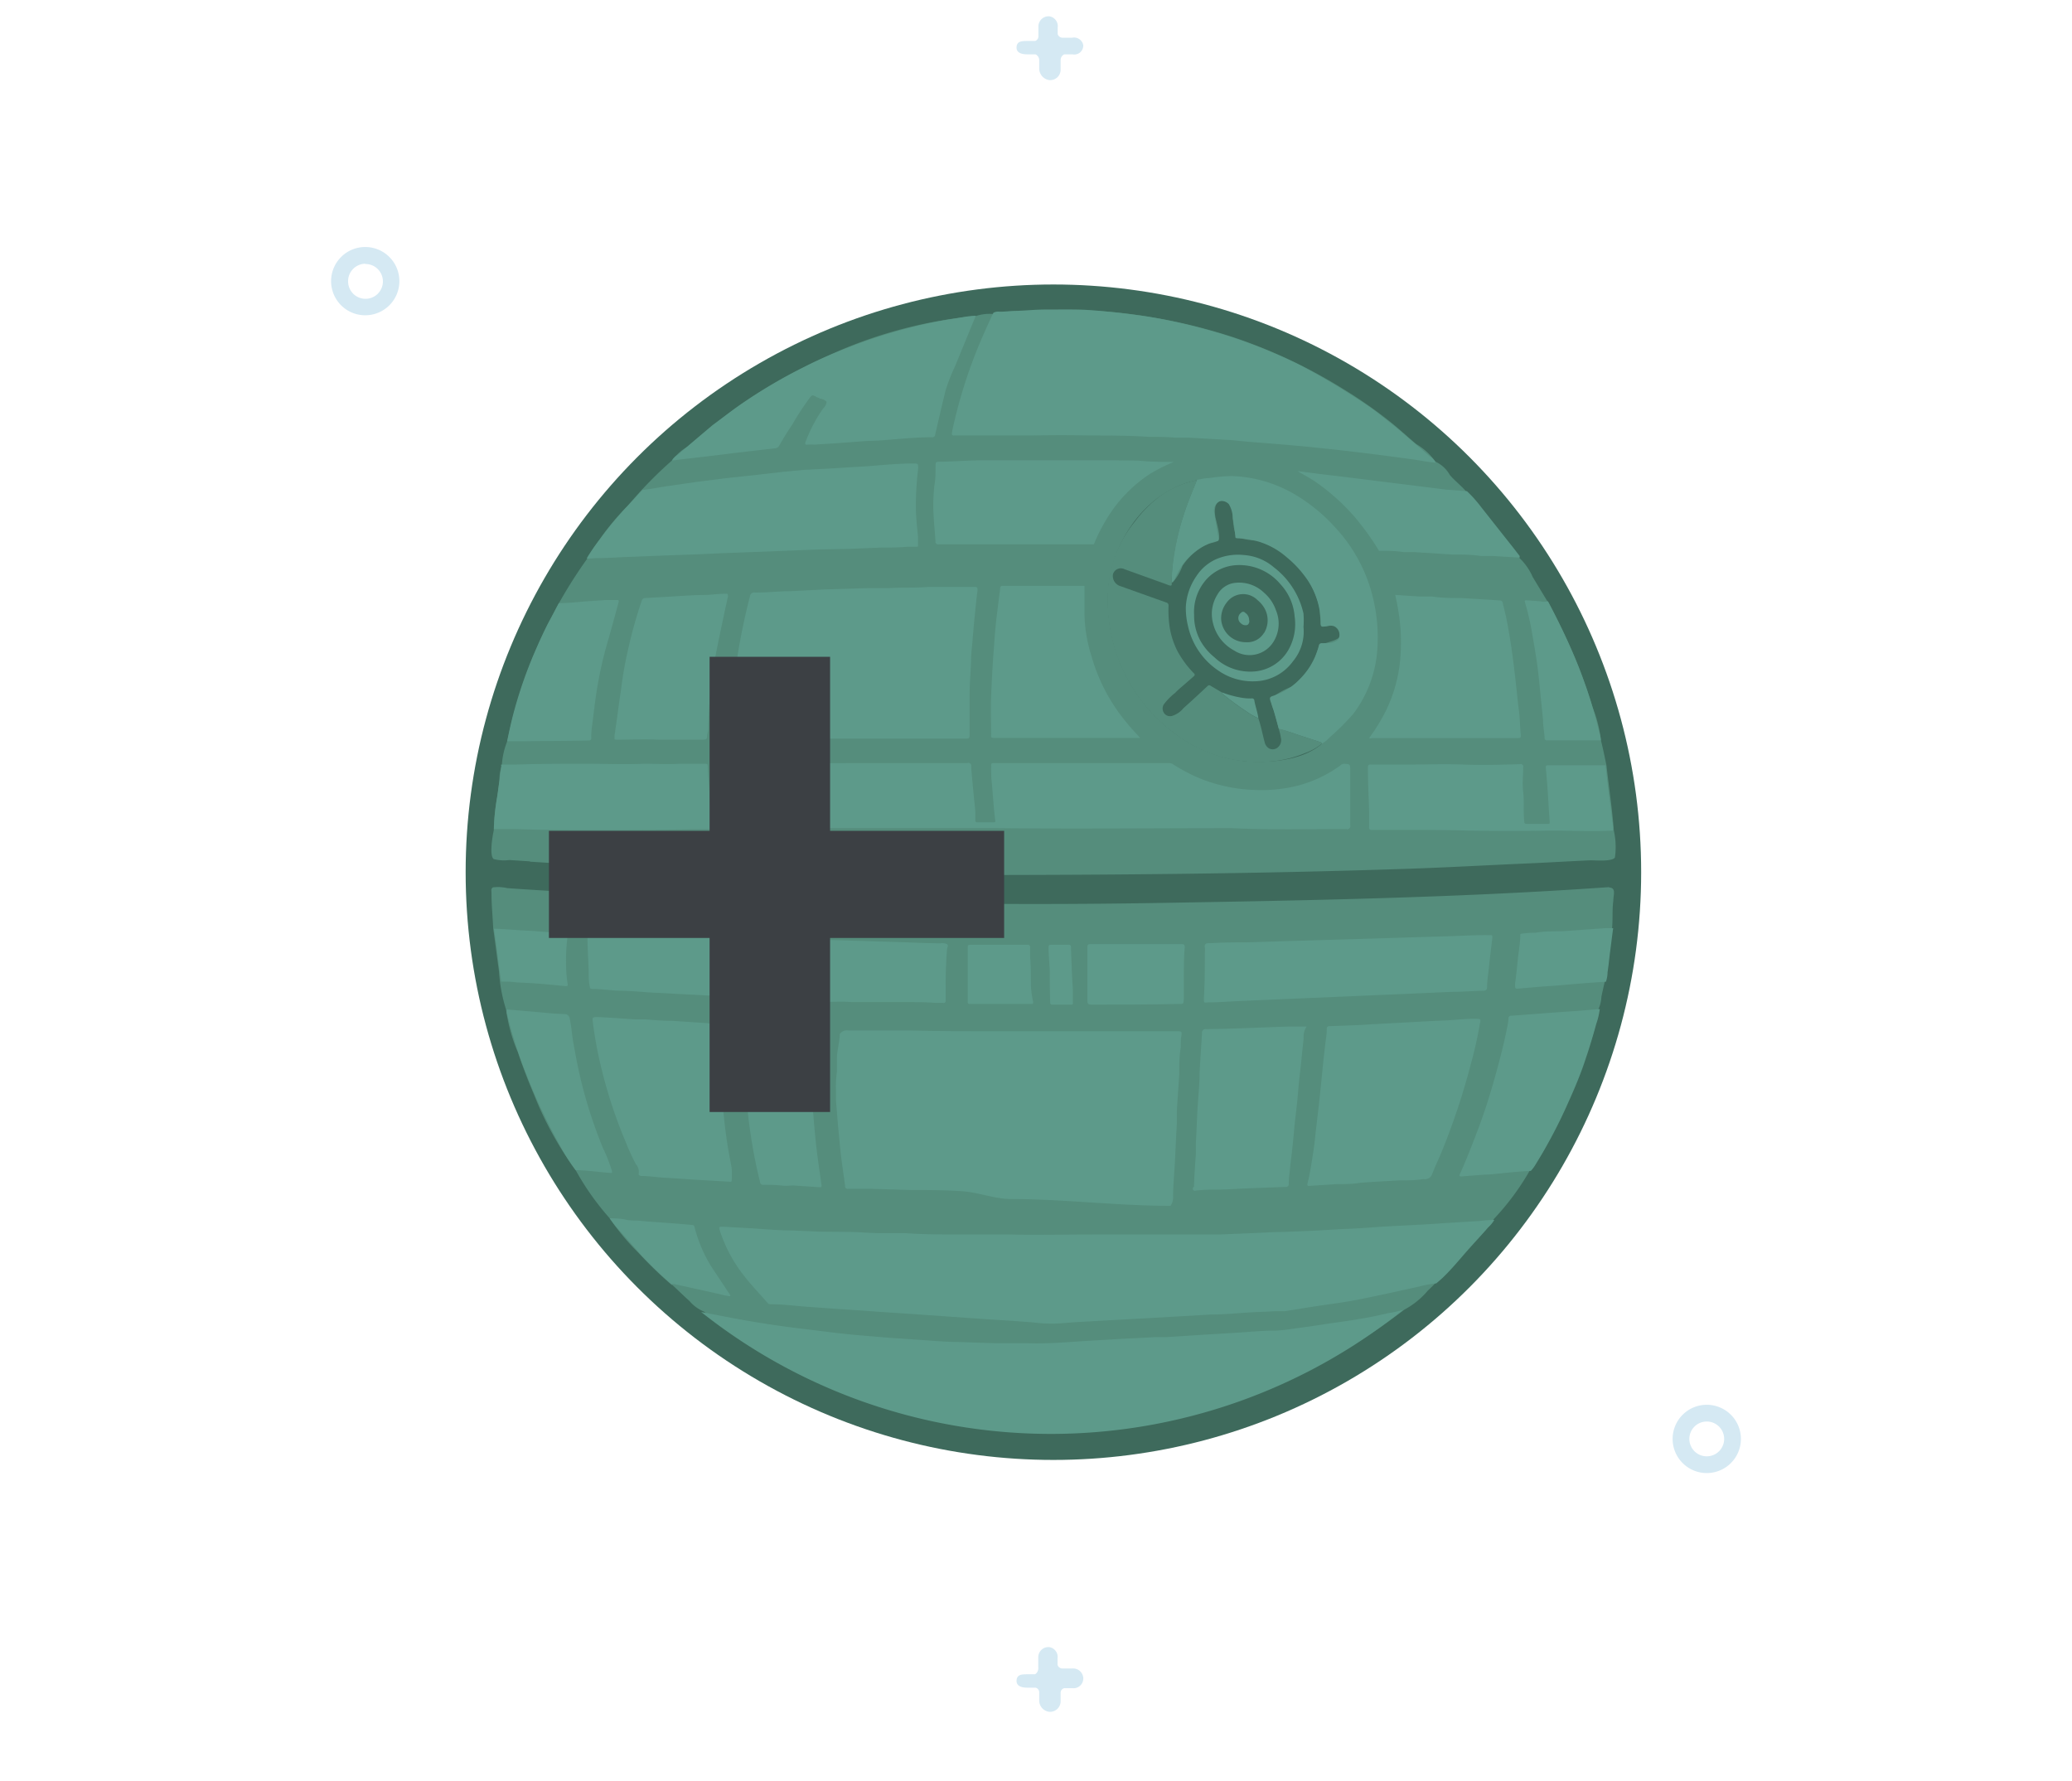 <svg xmlns="http://www.w3.org/2000/svg" viewBox="0 0 154.76 133.06"><defs><style>.a{fill:#3e6a5c;}.b{fill:#558d7c;}.c{fill:#596070;}.d{fill:#5d9a8a;}.e{fill:#d5e9f3;}.f{fill:#3c4044;}</style></defs><title>All-icons</title><circle class="a" cx="78.68" cy="65.15" r="43.9"/><path class="b" d="M120.24,66.26c-11.29.8-22.62,1-33.93,1.19S63.44,67.46,52,67c-3.09-.13-6.18-0.27-9.28-0.38-1.61-.06-3.21-0.17-4.82-0.28a3.17,3.17,0,0,0-1.08-.06c-0.17.11-.11,0.23-0.11,0.44,0,0.88.09,1.76,0.13,2.64,0.15,1.06.28,2.13,0.43,3.19a11.84,11.84,0,0,0,.53,2.86,12.18,12.18,0,0,0,.88,3.19q0.54,1.61,1.21,3.17A25.15,25.15,0,0,0,43,87.41,19.75,19.75,0,0,0,45.54,91a16.83,16.83,0,0,0,2.15,2.58,29.86,29.86,0,0,0,2.46,2.38l0,0L50.24,96h0c0.42,0.39.83,0.8,1.26,1.18a2.79,2.79,0,0,0,1.06.78,46.71,46.71,0,0,0,19.66,8.49,39.61,39.61,0,0,0,21.68-2.4,45.29,45.29,0,0,0,11-6.23,5.9,5.9,0,0,0,1.73-1.4h0c0.21-.2.42-0.4,0.62-0.62h0l0,0a23.31,23.31,0,0,0,2.17-2.27l1.1-1.23a5.35,5.35,0,0,0,1.05-1.24,18.84,18.84,0,0,0,2.67-3.59h0a10.69,10.69,0,0,0,1.6-2.63c0.54-1,1-2.05,1.48-3.11s0.85-2.09,1.2-3.16a13.59,13.59,0,0,0,.87-3.19,2.48,2.48,0,0,0,.22-0.93c0.08-.37.16-0.74,0.25-1.11a7.1,7.1,0,0,0,.29-2c0.08-.68.2-1.37,0.26-2.05s0-1.35.09-2c0-.47.25-1-0.36-1h0Z"/><path class="b" d="M39.56,64.36c10.69,0.7,21.46,1,32.17,1,11.09,0,22.16-.09,33.24-0.46,3.08-.1,6.16-0.28,9.24-0.41,1.53-.07,3.05-0.16,4.58-0.23,0.37,0,1.63.11,1.83-.21a5.5,5.5,0,0,0-.08-2c-0.12-1.63-.37-3.25-0.55-4.87-0.13-.62-0.25-1.24-0.41-1.85a9.47,9.47,0,0,0-.63-2.5q-0.41-1.35-.91-2.66A42.48,42.48,0,0,0,115.63,45l-1.15-1.9a4.36,4.36,0,0,0-1-1.43,4.18,4.18,0,0,0-.91-1.24l-1-1.26a19.59,19.59,0,0,0-2.06-2.46c-0.38-.44-0.84-0.79-1.22-1.23a2.37,2.37,0,0,0-1.08-1,4.57,4.57,0,0,0-1.43-1.31c-0.62-.52-1.21-1.07-1.84-1.58a34.48,34.48,0,0,0-3.56-2.5,39,39,0,0,0-8.23-3.89,42.07,42.07,0,0,0-8.75-1.86A35.24,35.24,0,0,0,79,23.19c-0.81,0-1.61.09-2.42,0.11l-1.26.05a2.41,2.41,0,0,0-1.07.11,3.27,3.27,0,0,0-1.34.14,33.83,33.83,0,0,0-12.2,3.52,38,38,0,0,0-5.45,3.16c-0.94.65-1.83,1.35-2.71,2.09l-1.21,1a3.64,3.64,0,0,0-1.12,1,30.86,30.86,0,0,0-3.33,3.41,19,19,0,0,0-3,3.91,36,36,0,0,0-6,13.67,5.72,5.72,0,0,0-.41,1.85,2.62,2.62,0,0,0-.17,1.06c-0.06.46-.12,0.93-0.19,1.39a15.44,15.44,0,0,0-.24,2.37c-0.09.38-.35,1.91,0,2.14a3.12,3.12,0,0,0,1.17.07l1.56,0.1h0ZM82.78,44c0.28-3.65,2.92-7.42,6.66-8.14,0.3,0,.6-0.1.9-0.13-0.3,0-.6.08-0.9,0.13-1,2.39-2,5.05-1.88,7.68a3.84,3.84,0,0,0,.76-1.27A4.75,4.75,0,0,1,89.57,41a4.23,4.23,0,0,1,.81-0.42,2,2,0,0,0,.62-0.2c0.22-.25-0.18-1.5-0.23-1.81s-0.11-1.16.53-1.19a1,1,0,0,1,.78,1.08,5.5,5.5,0,0,0,.25,1.65,6.05,6.05,0,0,0,1.62.28,6.83,6.83,0,0,1,4.64,5.18,2.81,2.81,0,0,0,.18,1.16c0.29,0.23.77-.24,1.14,0.13,1,1-1.12,1.07-1.36,1.39a6.17,6.17,0,0,0-.33.93,5.37,5.37,0,0,1-.42.73,5.65,5.65,0,0,1-1.3,1.37,6.56,6.56,0,0,0-1.59.89,2.48,2.48,0,0,0,.24.91l0.37,1.36c0.35,0.09,3.22.82,3.22,1.11C97.3,56.83,94.79,57,93,56.86a10.42,10.42,0,0,1-5.29-2.11A12.36,12.36,0,0,1,82.78,44h0Z"/><path class="c" d="M107.29,95.84l0,0Z"/><path class="c" d="M50.15,95.93l0,0Z"/><path class="b" d="M95.51,54.43c0.49,0.12,1,.3,1.44.46l1.64,0.53c0.06,0,.14,0,0.15.12a4.34,4.34,0,0,1-1.29.72,8.41,8.41,0,0,1-2.59.62,10.19,10.19,0,0,1-7.17-2.12,12.51,12.51,0,0,1-2.94-3.12,12.4,12.4,0,0,1-2-7.66,9,9,0,0,1,2-5,9.42,9.42,0,0,1,2-2,7.09,7.09,0,0,1,2.66-1.12c-0.35.87-.72,1.73-1,2.63a19.47,19.47,0,0,0-.76,3.35,10.87,10.87,0,0,0-.13,1.7c0,0.19,0,.24-0.23.17-0.43-.17-0.86-0.31-1.29-0.47l-2-.72a0.61,0.61,0,0,0-.87.37,0.79,0.79,0,0,0,.55.89L87.1,45a0.22,0.22,0,0,1,.18.24,8.5,8.5,0,0,0,.09,1.65,6.05,6.05,0,0,0,.6,1.79,7.48,7.48,0,0,0,1.2,1.61,0.13,0.13,0,0,1,0,.22L88.61,51c-0.28.25-.58,0.48-0.83,0.75a4.49,4.49,0,0,0-.85.86,0.59,0.59,0,0,0,.06.71,0.55,0.55,0,0,0,.6.14,1.77,1.77,0,0,0,.81-0.57c0.61-.54,1.21-1.1,1.81-1.66a0.16,0.16,0,0,1,.22,0l0.85,0.5a0.19,0.19,0,0,0,.09.15,20.85,20.85,0,0,0,1.73,1.27,5.31,5.31,0,0,0,.89.51c0.2,0.57.3,1.16,0.46,1.74a0.74,0.74,0,0,0,.33.5,0.59,0.59,0,0,0,.71-0.12,0.7,0.7,0,0,0,.18-0.67C95.64,54.87,95.57,54.65,95.51,54.43Z"/><path class="d" d="M93,45.77a0.19,0.19,0,0,0-.3,0,0.49,0.49,0,0,0,0,.8,0.47,0.47,0,0,0,.47.11,0.32,0.32,0,0,0,.13-0.36A0.65,0.65,0,0,0,93,45.77Z"/><path class="d" d="M93.48,52.17a4,4,0,0,1-.84-0.07,7.62,7.62,0,0,1-1.36-.38,0.19,0.19,0,0,0,.09.15,20.85,20.85,0,0,0,1.73,1.27,5.31,5.31,0,0,0,.89.51c-0.06-.45-0.22-0.87-0.3-1.31A0.17,0.17,0,0,0,93.48,52.17Z"/><path class="d" d="M96.57,49.4a3.48,3.48,0,0,0,.79-2.57,7,7,0,0,0,0-1,6,6,0,0,0-2.22-3.46,3.84,3.84,0,0,0-2.21-.91,4.12,4.12,0,0,0-2.12.32,3.42,3.42,0,0,0-1.46,1.27,4.44,4.44,0,0,0-.78,2.29,5.58,5.58,0,0,0,.16,1.41A5.41,5.41,0,0,0,91,50.09a4.47,4.47,0,0,0,2.7.8A3.61,3.61,0,0,0,96.57,49.4Zm-2.82.75a3.87,3.87,0,0,1-3.05-1.06,4.29,4.29,0,0,1-1-1.16,3.89,3.89,0,0,1-.51-2,3.64,3.64,0,0,1,.67-2.34,3.26,3.26,0,0,1,2.58-1.38,4,4,0,0,1,3.2,1.43,4,4,0,0,1,1.06,2.43,3.9,3.9,0,0,1-.39,2.33A3.23,3.23,0,0,1,93.75,50.15Z"/><path class="d" d="M94.41,44.27a2.68,2.68,0,0,0-2.11-.74,1.74,1.74,0,0,0-1.38.9,2.71,2.71,0,0,0-.33,2.07,3.15,3.15,0,0,0,1.59,2.09,2.1,2.1,0,0,0,2.93-.64,2.56,2.56,0,0,0,.19-2.37A3,3,0,0,0,94.41,44.27Zm0,3a1.45,1.45,0,0,1-1.35.7,1.84,1.84,0,0,1-1.85-1.71A1.89,1.89,0,0,1,91.63,45a1.51,1.51,0,0,1,2.3-.17,2.14,2.14,0,0,1,.47.53A1.82,1.82,0,0,1,94.41,47.29Z"/><path class="d" d="M104,36.07l-1.61-.2-2.09-.26-1.68-.2-1.7-.22c0.48,0.3,1,.55,1.45.88a15.88,15.88,0,0,1,2.87,2.61A20.06,20.06,0,0,1,103,41.14c0.61,0,1.22,0,1.83.1,0.27,0,.53,0,0.8,0l2.81,0.18c0.72,0,1.45,0,2.17.11l0.89,0,2,0.12a0.36,0.36,0,0,0,0-.13l-0.87-1.11-2-2.53a9.43,9.43,0,0,0-1.06-1.19L108,36.57l-2-.25Z"/><path class="d" d="M107.76,91.37c-0.77.06-1.54,0.1-2.31,0.14s-1.69.08-2.54,0.14-1.52.11-2.29,0.14-1.69.1-2.54,0.14l-2.2.09c-0.79,0-1.57.06-2.36,0.09l-2.43.1c-0.66,0-1.32,0-2,0s-1.25,0-1.88,0-1.16,0-1.74,0c-1.29,0-2.57,0-3.86,0-2.07,0-4.14.05-6.21,0-1.24,0-2.48,0-3.72,0s-2.71,0-4.06-.1c-0.63,0-1.25,0-1.88,0s-1.45-.07-2.18-0.09L61.27,92l-2.11-.09c-0.9,0-1.8-.08-2.7-0.14s-1.63-.09-2.45-0.14c-0.31,0-.33,0-0.24.3a10.77,10.77,0,0,0,1.73,3.27c0.57,0.75,1.23,1.43,1.84,2.13a0.26,0.26,0,0,0,.2.09c0.88,0,1.75.11,2.63,0.18l1.94,0.14c1.1,0.08,2.21.14,3.31,0.23L68,98.14l2.7,0.19,2.56,0.18c1,0.07,2,.12,3,0.2l0.82,0.06a12.49,12.49,0,0,0,1.51.1c0.64,0,1.28-.09,1.92-0.12L83,98.61l2.56-.14L88,98.33l2.43-.14c0.87,0,1.74-.08,2.61-0.14s1.45-.06,2.18-0.11c0.25,0,.51,0,0.75,0l1.92-.31c1.14-.18,2.28-0.31,3.41-0.53,1.57-.3,3.13-0.66,4.7-1a7.48,7.48,0,0,1,1.28-.24h0l0,0c0.18-.16.36-0.3,0.53-0.47,0.62-.6,1.17-1.27,1.74-1.92s1.08-1.18,1.6-1.79a2.15,2.15,0,0,0,.46-0.56,10.3,10.3,0,0,0-1.07.08Z"/><path class="d" d="M71.35,32.53c1.92,0,3.85,0,5.77,0q2.17-.05,4.34,0c1.44,0,2.88,0,4.32.1,0.67,0,1.35,0,2,.06l1,0,3.13,0.18L93.27,33l2.87,0.23,1.62,0.15,2.12,0.22,1.77,0.21,1.61,0.2,2.24,0.3c0.58,0.08,1.16.21,1.74,0.25a1.25,1.25,0,0,0-.5-0.51c-0.61-.55-1.24-1.06-1.85-1.6s-1.22-1-1.86-1.51-1.55-1.09-2.35-1.6q-1.68-1.06-3.45-2c-0.88-.45-1.79-0.85-2.71-1.23a38.34,38.34,0,0,0-4.43-1.5,40,40,0,0,0-4.63-1q-1.45-.21-2.9-0.35c-0.73-.07-1.46-0.13-2.19-0.14s-1.51,0-2.27,0-1.46.08-2.2,0.1c-0.42,0-.84.07-1.26,0.06a0.77,0.77,0,0,0-.44.08c-0.35.73-.68,1.47-1,2.22a37.22,37.22,0,0,0-2.07,6.57C71.07,32.53,71.08,32.53,71.35,32.53Z"/><path class="d" d="M44.55,41.69c0.78,0,1.56-.06,2.34-0.09l2.31-.09,2.45-.09L54,41.32l2.38-.09,2.27-.09,2.54-.1L63.38,41l2.47-.1c0.63,0,1.27,0,1.9-.06l0.69,0c0.05,0,.13,0,0.13-0.08s0-.4,0-0.6c-0.06-.74-0.16-1.47-0.16-2.21a21.7,21.7,0,0,1,.17-2.95c0-.35,0-0.38-0.33-0.38-1,0-2.09.09-3.13,0.18-0.78.06-1.55,0.09-2.33,0.15l-0.87.05L60,35.1l-1.57.15-1.91.22-2.23.24L52,36l-2.35.34c-0.56.09-1.11,0.2-1.67,0.26-0.28.29-.54,0.6-0.82,0.89a25,25,0,0,0-2.34,2.78,12.23,12.23,0,0,0-1,1.44C44.08,41.74,44.31,41.69,44.55,41.69Z"/><path class="d" d="M52.89,34.08L55,33.82l2.84-.33a0.41,0.41,0,0,0,.36-0.2c0.31-.55.64-1.08,1-1.62a20.85,20.85,0,0,1,1.24-1.9c0.22-.29.23-0.29,0.56-0.11l0.27,0.12a0.78,0.78,0,0,1,.47.23,0.78,0.78,0,0,1-.25.49A11.06,11.06,0,0,0,60.17,33c-0.07.19,0,.24,0.17,0.21a3.27,3.27,0,0,1,.5,0l1.6-.1,2.42-.18c0.58,0,1.16-.05,1.74-0.1,1-.08,2-0.17,3-0.17a0.21,0.21,0,0,0,.25-0.2c0.26-1.12.51-2.23,0.79-3.34a13.2,13.2,0,0,1,.68-1.73l1.56-3.8c-0.56,0-1.12.14-1.67,0.22a32,32,0,0,0-3.29.68,38.1,38.1,0,0,0-4.85,1.58c-1,.4-2,0.82-2.91,1.29a38.41,38.41,0,0,0-4.93,2.91c-0.67.47-1.34,1-2,1.48Q51.9,32.87,50.59,34a0.93,0.93,0,0,0-.4.4l0.63-.08Z"/><path class="d" d="M109.34,57.11c-1.42-.06-2.83,0-4.25,0-0.89,0-1.78,0-2.67,0-0.19,0-.25,0-0.25.24,0,1.07.06,2.14,0.09,3.21,0,0.41,0,.81,0,1.22a0.17,0.17,0,0,0,.2.21l2.2,0c1.68,0,3.36,0,5,.05q3.09,0.05,6.18,0c1.55,0,3.09.08,4.64,0,0-.24,0-0.48-0.06-0.73-0.05-.49-0.11-1-0.18-1.47s-0.12-.89-0.17-1.33-0.1-.9-0.15-1.35h-4.23c-0.18,0-.25,0-0.23.23q0.08,0.85.14,1.71c0.05,0.76.09,1.52,0.15,2.29,0,0.12,0,.15-0.12.15h-1.61a0.15,0.15,0,0,1-.17-0.17c-0.08-.73,0-1.47-0.08-2.2s0-1.24,0-1.86a0.19,0.19,0,0,0-.24-0.23C112.15,57.12,110.75,57.16,109.34,57.11Z"/><path class="d" d="M44.4,62c2.42,0,4.84,0,7.27-.06,0.41,0,.83,0,1.24,0,0.17,0,.23,0,0.22-0.22,0-.6-0.05-1.21-0.1-1.81C53,59,52.9,58.14,52.86,57.26c0-.16,0-0.21-0.21-0.21-0.63,0-1.27,0-1.91,0-0.88.05-1.76,0-2.64,0-1.43.06-2.86,0-4.3,0-1.76,0-3.52,0-5.29.06H37.44a0.16,0.16,0,0,0,0,.12c-0.09.73-.19,1.46-0.29,2.19a16.75,16.75,0,0,0-.26,2.51l1.68,0C40.48,62,42.44,62,44.4,62Z"/><path class="d" d="M115.81,75.65l-2.92.22a0.19,0.19,0,0,0-.22.21,3.21,3.21,0,0,1-.07.52c-0.24,1.25-.56,2.49-0.9,3.71-0.39,1.4-.82,2.78-1.34,4.14-0.41,1.08-.83,2.16-1.3,3.21-0.09.19-.06,0.23,0.15,0.21l1.64-.13c0.43,0,.87-0.06,1.3-0.1,0.73-.08,1.46-0.14,2.19-0.18a2.92,2.92,0,0,0,.41-0.57,37.12,37.12,0,0,0,2.35-4.46c0.51-1.13,1-2.28,1.37-3.45,0.29-.84.53-1.69,0.77-2.54a5.18,5.18,0,0,0,.25-1.07l-1.55.13Z"/><path class="d" d="M43.94,55.31a0.18,0.18,0,0,0,.22-0.22,5.86,5.86,0,0,1,.05-0.78c0.12-.88.21-1.77,0.35-2.65a29,29,0,0,1,.79-3.59c0.29-1,.56-2,0.83-3,0.07-.25.06-0.26-0.21-0.25l-0.75,0-1.48.1c-0.67.06-1.34,0.13-2,.13-0.25.48-.51,1-0.76,1.43-0.41.79-.77,1.6-1.12,2.41a32.85,32.85,0,0,0-1.53,4.48c-0.17.65-.31,1.32-0.45,2,0.41,0,.81,0,1.21,0C40.69,55.34,42.32,55.35,43.94,55.31Z"/><path class="d" d="M45.7,87.45a10.93,10.93,0,0,0-.65-1.66,35.41,35.41,0,0,1-1.7-5.27c-0.21-.9-0.38-1.8-0.54-2.71-0.1-.58-0.13-1.17-0.26-1.74a0.37,0.37,0,0,0-.41-0.32l-0.87-.05-1.87-.17-1.55-.13a1.23,1.23,0,0,0,0,.25A34.89,34.89,0,0,0,39,79.44C39.5,80.72,40,82,40.6,83.2c0.37,0.78.77,1.55,1.19,2.3A14.52,14.52,0,0,0,43,87.41c0.86,0,1.7.14,2.56,0.2C45.74,87.63,45.73,87.59,45.7,87.45Z"/><path class="d" d="M114.45,47.39c0.12,0.69.24,1.38,0.34,2.07s0.17,1.41.24,2.11,0.15,1.47.22,2.2c0,0.45.09,0.89,0.12,1.34a0.17,0.17,0,0,0,.21.19c0.23,0,.46,0,0.69,0,1.1,0,2.2,0,3.3,0a2.8,2.8,0,0,0-.13-0.65,34.38,34.38,0,0,0-1.19-3.94c-0.34-.95-0.73-1.88-1.15-2.8s-0.95-2-1.48-3a1.21,1.21,0,0,1-.6,0l-1-.07c-0.1,0-.16,0-0.12.14A20,20,0,0,1,114.45,47.39Z"/><path class="d" d="M116.68,69.56c-0.68,0-1.36,0-2,.11a6.77,6.77,0,0,0-1,.07c-0.08,0-.13,0-0.13.12,0,0.63-.13,1.24-0.19,1.87s-0.12,1.18-.2,1.77c0,0.35,0,.37.31,0.34l1.48-.13c0.67-.05,1.34-0.09,2-0.15q1.52-.14,3-0.23a2.3,2.3,0,0,0,.12-0.71c0.08-.53.13-1.07,0.2-1.6s0.14-1.13.22-1.69l-0.62,0Z"/><path class="d" d="M53.15,94.64a10.58,10.58,0,0,1-1.28-3,0.16,0.16,0,0,0-.17-0.14l-1-.09c-1-.08-2.07-0.14-3.1-0.24-0.29,0-.58,0-0.87-0.07S45.94,91,45.54,91a7.64,7.64,0,0,0,.81,1c0.47,0.56,1,1.11,1.45,1.65a28.14,28.14,0,0,0,2.35,2.27l0,0h0a1.29,1.29,0,0,1,.23,0l3.35,0.74a4.45,4.45,0,0,0,.82.16,0.38,0.38,0,0,0-.1-0.22Z"/><path class="d" d="M39.77,73.44c0.83,0.06,1.66.14,2.48,0.22,0.11,0,.18,0,0.15-0.15a9.66,9.66,0,0,1-.12-1.66,12.06,12.06,0,0,1,.13-2c0-.13,0-0.2-0.17-0.2a5.4,5.4,0,0,1-.62,0c-0.72,0-1.43-.1-2.15-0.13s-1.72-.12-2.58-0.15c0.06,0.39.11,0.78,0.17,1.17s0.13,1,.2,1.56,0.12,0.81.18,1.22c0.38,0,.76,0,1.14.06Z"/><path class="d" d="M62.44,81.44c0,0.25,0,.5,0,0.75,0.06,0.72.11,1.44,0.18,2.17s0.12,1.31.2,2,0.21,1.48.3,2.22a0.19,0.19,0,0,0,.22.22c0.59,0,1.18,0,1.77,0l3,0.09c1.25,0,2.51,0,3.76.09s2.37,0.56,3.56.58c4,0,8,.51,12,0.51h0a1.16,1.16,0,0,0,.19-0.72c0-.73.09-1.73,0.13-2.46,0.05-.94.09-2,0.15-2.95,0-.3,0-0.66,0-1,0.06-.88.12-1.8,0.18-2.68,0-.67,0-1.36.11-2,0-.3,0-0.61.05-0.9s0-.33-0.26-0.33c-2.14,0-4.28,0-6.41,0s-4.35,0-6.53,0c-2.62,0-4.57,0-7.19-.06H67c-2,0-2.66,0-3.66,0a0.62,0.62,0,0,0-.62.28c0,0.6-.21,1.21-0.21,1.81,0,0.34,0,.67,0,1C62.45,80.46,62.42,81,62.44,81.44Z"/><path class="d" d="M110,76.1c-0.62,0-1.41.1-2.2,0.13s-1.85.09-2.77,0.14l-2.61.14c-1,.07-2.08.1-3.11,0.14a0.18,0.18,0,0,0-.21.21c0,0.35-.06.7-0.1,1-0.07.64-.15,1.27-0.21,1.91s-0.13,1.32-.2,2-0.17,1.51-.26,2.27-0.14,1.38-.25,2.07-0.23,1.55-.43,2.32c0,0.13,0,.16.14,0.15l2-.13c0.6,0,1.21,0,1.81-.1,1-.08,1.94-0.12,2.9-0.18,0.61,0,1.22,0,1.83-.1a0.56,0.56,0,0,0,.62-0.32c0.18-.49.42-1,0.61-1.43a51.48,51.48,0,0,0,2.34-7,28.54,28.54,0,0,0,.63-2.84C110.62,76.1,110.63,76.1,110,76.1Z"/><path class="d" d="M63.6,74.85c0.66,0,1.33,0,2,0s1.27,0,1.9,0c0.79,0,1.59,0,2.39.06h0.55a0.15,0.15,0,0,0,.19-0.18c0-.37,0-0.73,0-1.1q0-1.34.1-2.68c0-.14.14-0.33,0-0.43a0.85,0.85,0,0,0-.45-0.06c-1,0-2.08-.06-3.12-0.09l-2.87-.09-3.12-.09-2.87-.09-3.1-.09L52.35,70l-3.07-.09-2.91-.09c-0.75,0-1.5-.05-2.25-0.06-0.2,0-.24.06-0.24,0.25,0,0.86.07,1.73,0.09,2.59,0,0.37,0,.75.09,1.12a0.14,0.14,0,0,0,.15.15c0.65,0,1.31.1,2,.13,0.82,0,1.65.09,2.47,0.14l2.68,0.14,2.42,0.13,2.58,0.14,2.59,0.14c1,0.06,2,.1,3,0.14C62.48,74.83,63,74.8,63.6,74.85Z"/><path class="d" d="M47.9,87.84c0.58,0,1.16.1,1.73,0.13s1.43,0.09,2.15.14l2.75,0.16c0.08,0,.12,0,0.12-0.08a6.43,6.43,0,0,0,0-.94c-0.08-.45-0.17-0.9-0.25-1.35-0.17-1-.29-2-0.38-3s-0.13-1.72-.16-2.58a29.29,29.29,0,0,1,0-3.25,2.5,2.5,0,0,1,0-.45c0-.14,0-0.14-0.14-0.15-0.31,0-.63,0-0.94-0.05l-2.6-.17c-0.66,0-1.31-.05-2-0.11l-0.8,0c-0.9-.06-1.8-0.13-2.7-0.17-0.45,0-.45,0-0.39.45v0a28.87,28.87,0,0,0,.54,3,36,36,0,0,0,1.87,5.8,17.92,17.92,0,0,0,.79,1.73,0.87,0.87,0,0,1,.21.76C47.72,87.78,47.78,87.83,47.9,87.84Z"/><path class="d" d="M111.07,73.79c0-.52.09-1,0.14-1.55,0.08-.74.17-1.48,0.26-2.22,0-.11,0-0.18-0.15-0.17s-0.24,0-.36,0c-1,0-2,.06-3,0.09l-3,.09-3,.09-3,.09-3,.09-2.91.09c-0.86,0-1.71,0-2.57.06H90.28c-0.19,0-.34.07-0.29,0.32a2.22,2.22,0,0,1,0,.45c0,1.12,0,2.23-.07,3.35,0,0.34,0,.34.32,0.3h0.11c0.69,0,1.37-.06,2.06-0.09l3.18-.14,2.15-.09,3.25-.14,2.08-.09,3.25-.14,2-.09c0.84,0,1.68-.07,2.52-0.09A0.22,0.22,0,0,0,111.07,73.79Z"/><path class="d" d="M89.31,88.93a12,12,0,0,1,1.51-.07c0.82,0,1.63-.07,2.45-0.1s1.82-.07,2.73-0.1a0.22,0.22,0,0,0,.26-0.26c0-.4.06-0.79,0.1-1.19s0.12-1,.17-1.48,0.1-1,.15-1.55,0.15-1.3.22-2,0.11-1.38.2-2.07c0.1-.84.17-1.68,0.27-2.52a1.43,1.43,0,0,1,.22-0.91l-1.42,0-2.77.1q-1.65.07-3.3,0.09a0.27,0.27,0,0,0-.32.31c-0.06,1-.13,1.95-0.18,2.92,0,0.78-.08,1.55-0.13,2.33-0.07,1-.09,2-0.15,2.93,0,0.29,0,.58,0,0.87-0.06.81-.12,1.61-0.14,2.42A0.14,0.14,0,0,0,89.31,88.93Z"/><path class="d" d="M60.54,77c0-.1,0-0.2-0.14-0.2s-0.58,0-.87-0.05l-1.17,0c-0.85-.06-1.71-0.1-2.56-0.13a0.16,0.16,0,0,0-.19.18c-0.05.59,0,1.18,0,1.77,0,1.08.05,2.15,0.13,3.23q0.1,1.38.3,2.75a37.92,37.92,0,0,0,.73,3.75,0.22,0.22,0,0,0,.25.2c0.44,0,.87,0,1.31.05s0.63,0,.94,0l1.94,0.13c0.12,0,.17,0,0.15-0.17-0.14-1-.28-1.91-0.39-2.88s-0.21-2.13-.28-3.19-0.1-2.27-.15-3.41C60.47,78.34,60.56,77.67,60.54,77Z"/><path class="d" d="M88.42,74.63s0,0,0-.07c0-.52,0-1,0-1.56,0-.74,0-1.48.07-2.23,0-.21-0.06-0.25-0.26-0.25-2.27,0-4.54,0-6.8,0-0.18,0-.21.07-0.21,0.23,0,0.67,0,1.33,0,2s0,1.3,0,2c0,0.23.06,0.29,0.29,0.29,2.17,0,4.34,0,6.5-.05C88.4,75,88.4,75,88.42,74.63Z"/><path class="d" d="M76.76,70.57H72.49c-0.13,0-.21,0-0.21.18q0,2,0,4.07a0.14,0.14,0,0,0,.17.17l1,0c1.18,0,2.36,0,3.54,0,0.14,0,.2,0,0.17-0.19A7.53,7.53,0,0,1,77,73.65c0-.73,0-1.45-0.06-2.18,0-.23,0-0.46,0-0.69A0.17,0.17,0,0,0,76.76,70.57Z"/><path class="d" d="M78.44,74.88a0.14,0.14,0,0,0,.16.16H80c0.1,0,.15,0,0.13-0.14,0-.35,0-0.7,0-1.05-0.07-1-.1-2.06-0.14-3.09a0.16,0.16,0,0,0-.2-0.19c-0.41,0-.81,0-1.22,0-0.19,0-.26,0-0.25.24,0,0.59.07,1.17,0.09,1.76Q78.4,73.73,78.44,74.88Z"/><path class="d" d="M100.56,61.93a0.23,0.23,0,0,0,.29-0.28c0-1.36,0-2.73,0-4.09,0-.48,0-0.48-0.48-0.51h0a0.5,0.5,0,0,0-.28.14,9.36,9.36,0,0,1-4,1.67A11.2,11.2,0,0,1,93.6,59a11.83,11.83,0,0,1-4.15-.93,12.63,12.63,0,0,1-1.86-1A0.51,0.51,0,0,0,87.37,57c-0.8,0-1.61,0-2.41,0-2.2,0-4.4,0-6.6,0l-4.11,0c-0.17,0-.23,0-0.22.22,0,0.45,0,.9.06,1.35,0.08,0.91.13,1.83,0.25,2.73,0,0.1,0,.12-0.12.12H73a0.12,0.12,0,0,1-.15-0.13c0-.14,0-0.29,0-0.43,0-.41-0.06-0.82-0.1-1.23-0.07-.79-0.16-1.58-0.21-2.37A0.22,0.22,0,0,0,72.24,57c-1,0-2,0-3,0-4.8,0-9.6,0-14.39.05-0.22,0-.27.07-0.26,0.28s0,0.7,0,1.05c0.06,0.83.07,1.66,0.11,2.5,0,0.24,0,.47,0,0.71a0.25,0.25,0,0,0,.3.27c6.51,0,13,0,19.52,0,5.83,0.06,11.67,0,17.5,0C94.93,62,97.75,61.92,100.56,61.93Z"/><path class="d" d="M66.44,43.93c-0.53,0-1.05,0-1.58,0l-3.3.1L59,44.16c-0.87,0-1.74.11-2.61,0.1a0.32,0.32,0,0,0-.38.3,47.74,47.74,0,0,0-1,4.93c-0.15,1.05-.27,2.1-0.34,3.16-0.05.74-.07,1.48-0.06,2.23,0,0.29,0,.29.3,0.29,4.74,0,9.49,0,14.23,0h1.43c0.54,0,1.07,0,1.61,0,0.2,0,.24-0.06.24-0.25,0-1,0-1.94,0-2.92s0.08-1.74.11-2.61c0-.48.06-1,0.1-1.44q0.08-1,.18-2c0.06-.61.12-1.23,0.2-1.84,0-.21,0-0.27-0.21-0.27-1.16,0-2.31,0-3.47,0C68.38,43.93,67.41,43.86,66.44,43.93Z"/><path class="d" d="M113.14,50.32c-0.13-1.1-.27-2.19-0.47-3.28a19.51,19.51,0,0,0-.42-1.94,0.23,0.23,0,0,0-.22-0.25l-2.9-.18c-0.71,0-1.42,0-2.13-.11l-0.92,0-1.87-.12L104.33,45a16.91,16.91,0,0,1,.29,2.15,15.11,15.11,0,0,1-.08,2.52,11.12,11.12,0,0,1-1,3.37,13.78,13.78,0,0,1-1.28,2.09,0.24,0.24,0,0,0,.2,0c1.41,0,2.82,0,4.23,0s2.66,0,4,0c0.9,0,1.79,0,2.69,0,0.18,0,.23-0.05.21-0.22-0.06-.58-0.06-1.17-0.13-1.76C113.35,52.33,113.26,51.32,113.14,50.32Z"/><path class="d" d="M74.26,55.12h10.9c-0.36-.4-0.73-0.78-1.06-1.2A13.47,13.47,0,0,1,81.52,49,11,11,0,0,1,81,45.76c0-.67,0-1.33,0-2H74.95c-0.16,0-.24,0-0.25.2s-0.06.48-.09,0.73c-0.09.74-.19,1.48-0.26,2.22s-0.1,1.38-.16,2.08c-0.07,1-.12,2-0.16,3s0,2,0,2.94C74,55.09,74.09,55.12,74.26,55.12Z"/><path class="d" d="M83.24,34.38c-1.07,0-2.14,0-3.22,0-1.5,0-3,0-4.5,0-0.67,0-1.33,0-2,0-1.09,0-2.19.09-3.28,0.11-0.35,0-.36,0-0.36.36s0,0.95-.09,1.42a13.87,13.87,0,0,0-.08,1.51c0,0.88.11,1.77,0.16,2.65a0.21,0.21,0,0,0,.26.23l1.93,0c3.21,0,6.42,0,9.64,0a13,13,0,0,1,1.11-2.14A10.4,10.4,0,0,1,86,35.33a13.86,13.86,0,0,1,1.68-.83c-0.87,0-1.74,0-2.61-.09C84.47,34.39,83.85,34.4,83.24,34.38Z"/><path class="d" d="M53.08,51.63a22.27,22.27,0,0,1,.29-2.27c0.31-1.6.65-3.2,1-4.8,0-.17,0-0.23-0.18-0.21-0.49,0-1,.07-1.46.09-1,0-2,.09-2.93.14l-1.6.09a0.26,0.26,0,0,0-.27.21q-0.6,1.76-1,3.56a27.42,27.42,0,0,0-.51,2.81c-0.07.54-.16,1.09-0.23,1.63s-0.19,1.37-.29,2.06c0,0.32-.06.31,0.27,0.31,1.07,0,1.93-.05,3,0h3.27c0.19,0,.4,0,0.37-0.25a4.09,4.09,0,0,1,.09-0.48A28,28,0,0,1,53.08,51.63Z"/><path class="d" d="M95.51,54.43c0.49,0.12,1,.3,1.44.46l1.64,0.53c0.06,0,.14,0,0.15.12a2,2,0,0,0,.55-0.44,18.16,18.16,0,0,0,1.79-1.78,9,9,0,0,0,1.8-4.9,12.51,12.51,0,0,0-.22-3.26,11.73,11.73,0,0,0-2.92-5.75,12.89,12.89,0,0,0-3.2-2.58A9.86,9.86,0,0,0,92,35.56a12.52,12.52,0,0,0-1.69.15c-0.3,0-.6.08-0.9,0.13-0.35.87-.72,1.73-1,2.63a19.47,19.47,0,0,0-.76,3.35,10.86,10.86,0,0,0-.13,1.7,1,1,0,0,0,.3-0.44,8.15,8.15,0,0,1,.53-0.93,4.83,4.83,0,0,1,1.51-1.34,3.92,3.92,0,0,1,1-.38c0.15,0,.18-0.11.15-0.26q-0.18-1-.34-2a0.77,0.77,0,0,1,.44-0.73,0.71,0.71,0,0,1,.67.21,2.19,2.19,0,0,1,.3,1.07,11.87,11.87,0,0,1,.19,1.38c0,0.11.09,0.1,0.17,0.11a5.68,5.68,0,0,1,3.66,1.41,8,8,0,0,1,1.61,1.78,5.8,5.8,0,0,1,.92,2.75c0,0.11,0,.23,0,0.34,0,0.32.06,0.36,0.39,0.29a1,1,0,0,1,.63,0,0.7,0.7,0,0,1,.29,1,1.22,1.22,0,0,1-.74.26l-0.5,0a0.22,0.22,0,0,0-.2.21,5.41,5.41,0,0,1-1.45,2.51,4.72,4.72,0,0,1-2,1.23c-0.22.07-.22,0.16-0.17,0.34C95.13,53,95.32,53.72,95.51,54.43Z"/><path class="d" d="M101.55,98.52c-0.68.12-1.37,0.21-2.06,0.31s-1.55.24-2.33,0.34c-0.63.08-1.25,0.2-1.89,0.22-1.09,0-2.18.12-3.27,0.18l-2.15.13-2.77.18-0.89,0c-0.94.06-1.88,0.09-2.82,0.15l-2.38.14c-1.43.09-2.85,0.22-4.28,0.16-0.8,0-1.61,0-2.41,0l-2.71-.09c-0.87,0-1.74-.08-2.61-0.14l-2.63-.18c-1.06-.09-2.13-0.17-3.19-0.28s-2-.24-3-0.36q-3-.35-5.92-0.92L52.37,98a42,42,0,0,0,52.43-.16,8,8,0,0,1-1.09.24C103,98.25,102.27,98.4,101.55,98.52Z"/><path class="e" d="M127.48,106.18a1.3,1.3,0,1,1-1.3,1.3,1.3,1.3,0,0,1,1.3-1.3m0-1.25a2.55,2.55,0,1,0,2.55,2.55,2.55,2.55,0,0,0-2.55-2.55h0Z"/><path class="e" d="M27.28,19.72A1.3,1.3,0,1,1,26,21a1.3,1.3,0,0,1,1.3-1.3m0-1.25A2.55,2.55,0,1,0,29.83,21a2.55,2.55,0,0,0-2.55-2.55h0Z"/><path class="e" d="M80.07,2.82h-0.7A0.39,0.39,0,0,1,79,2.55V2.06a0.74,0.74,0,0,0-.62-0.84,0.76,0.76,0,0,0-.82.8l0,0.66a0.37,0.37,0,0,1-.24.38H76.77c-0.42,0-.8,0-0.84.43s0.33,0.57.8,0.57h0.62a0.49,0.49,0,0,1,.27.45V5.09a0.88,0.88,0,0,0,.73.89,0.78,0.78,0,0,0,.87-0.78V4.5a0.47,0.47,0,0,1,.27-0.44h0.62a0.67,0.67,0,0,0,.8-0.69A0.7,0.7,0,0,0,80.07,2.82Z"/><path class="e" d="M80.07,124.63h-0.7a0.39,0.39,0,0,1-.38-0.27v-0.49a0.74,0.74,0,0,0-.62-0.84,0.76,0.76,0,0,0-.82.8l0,0.75a0.52,0.52,0,0,1-.24.48H76.77c-0.42,0-.8,0-0.84.43s0.33,0.57.8,0.57h0.62a0.36,0.36,0,0,1,.27.35V127a0.85,0.85,0,0,0,.73.86,0.79,0.79,0,0,0,.87-0.79v-0.62a0.35,0.35,0,0,1,.27-0.35h0.62a0.73,0.73,0,0,0,.8-0.78A0.76,0.76,0,0,0,80.07,124.63Z"/><polygon class="f" points="75 62.06 62 62.06 62 49.06 53 49.06 53 62.06 41 62.06 41 70.06 53 70.06 53 83.06 62 83.06 62 70.06 75 70.06 75 62.06"/></svg>